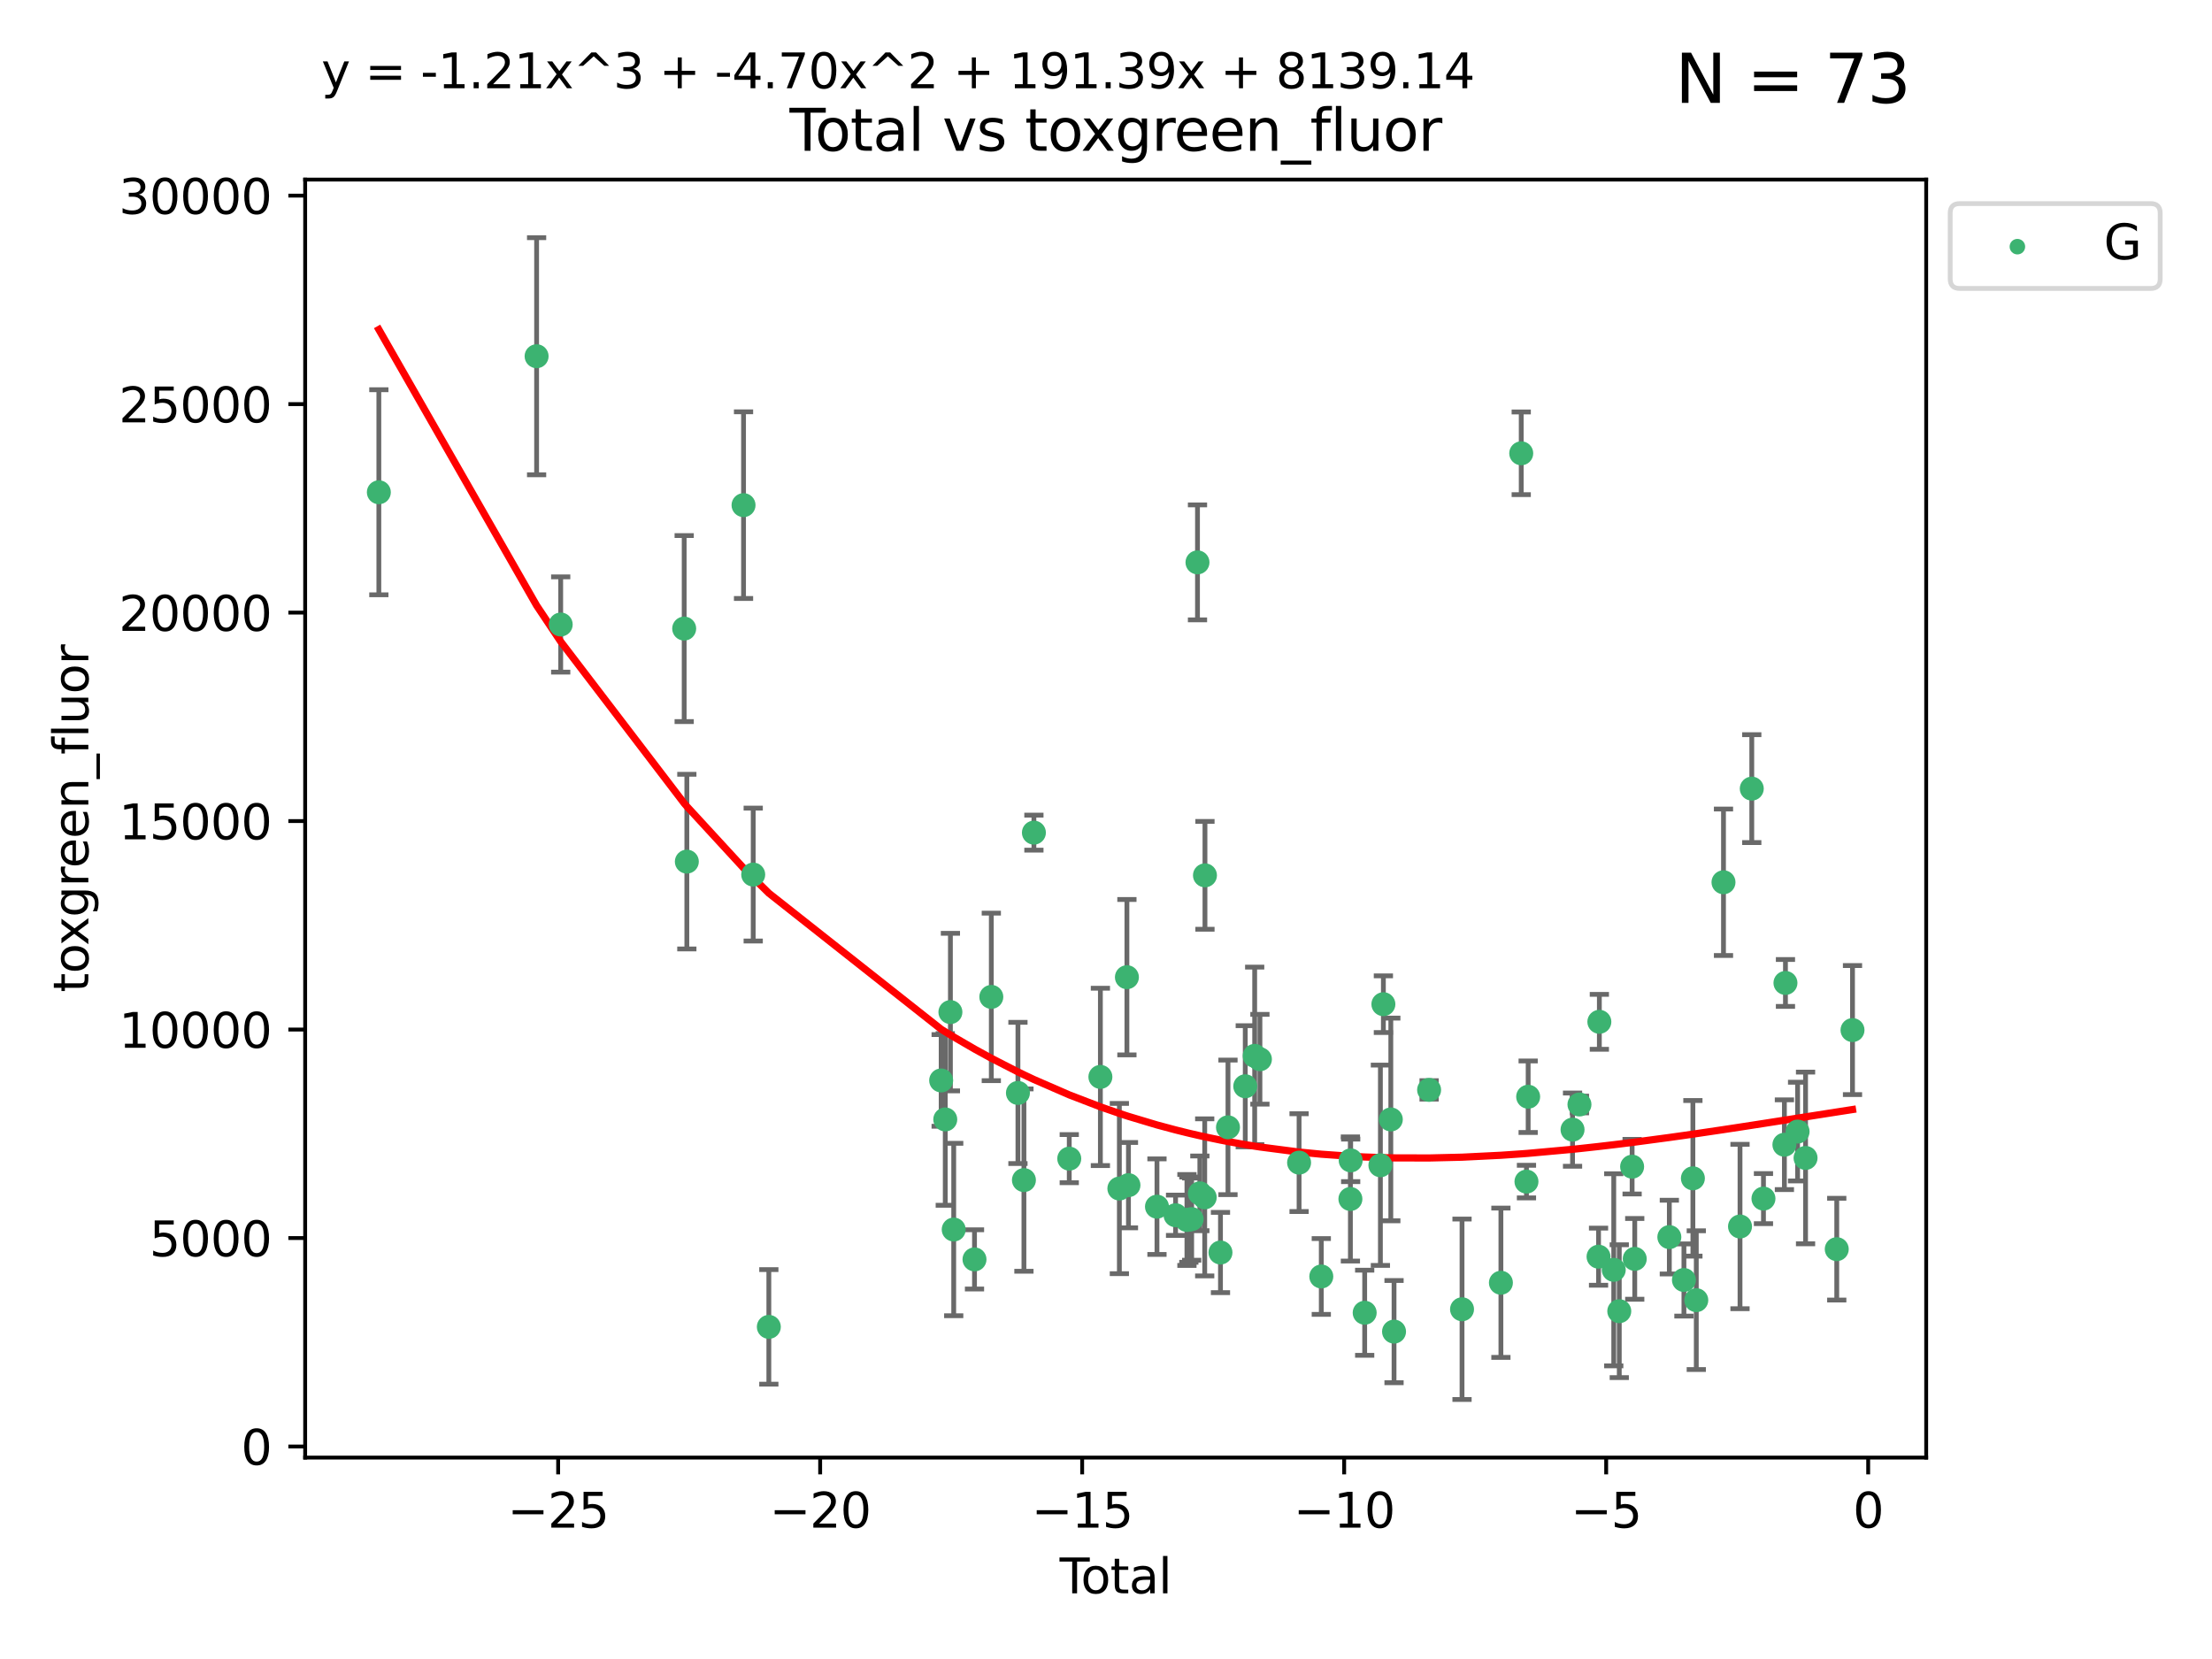 <?xml version="1.0" encoding="utf-8" standalone="no"?>
<!DOCTYPE svg PUBLIC "-//W3C//DTD SVG 1.1//EN"
  "http://www.w3.org/Graphics/SVG/1.1/DTD/svg11.dtd">
<svg xmlns:xlink="http://www.w3.org/1999/xlink" width="460.8pt" height="345.6pt" viewBox="0 0 460.8 345.6" xmlns="http://www.w3.org/2000/svg" version="1.1">
 <defs>
  <style type="text/css">*{stroke-linejoin: round; stroke-linecap: butt}</style>
 </defs>
 <g id="figure_1">
  <g id="patch_1">
   <path d="M 0 345.6 
L 460.8 345.6 
L 460.8 0 
L 0 0 
z
" style="fill: #ffffff"/>
  </g>
  <g id="axes_1">
   <g id="patch_2">
    <path d="M 63.571 303.64 
L 401.26 303.64 
L 401.26 37.411 
L 63.571 37.411 
z
" style="fill: #ffffff"/>
   </g>
   <g id="PathCollection_1">
    <defs>
     <path id="mc29ce91358" d="M 0 1.118 
C 0.297 1.118 0.581 1 0.791 0.791 
C 1 0.581 1.118 0.297 1.118 0 
C 1.118 -0.297 1 -0.581 0.791 -0.791 
C 0.581 -1 0.297 -1.118 0 -1.118 
C -0.297 -1.118 -0.581 -1 -0.791 -0.791 
C -1 -0.581 -1.118 -0.297 -1.118 0 
C -1.118 0.297 -1 0.581 -0.791 0.791 
C -0.581 1 -0.297 1.118 0 1.118 
z
" style="stroke: #3cb371"/>
    </defs>
    <g clip-path="url(#p12e3010db9)">
     <use xlink:href="#mc29ce91358" x="78.921" y="102.547" style="fill: #3cb371; stroke: #3cb371"/>
     <use xlink:href="#mc29ce91358" x="111.784" y="74.208" style="fill: #3cb371; stroke: #3cb371"/>
     <use xlink:href="#mc29ce91358" x="116.805" y="130.096" style="fill: #3cb371; stroke: #3cb371"/>
     <use xlink:href="#mc29ce91358" x="142.528" y="130.945" style="fill: #3cb371; stroke: #3cb371"/>
     <use xlink:href="#mc29ce91358" x="143.081" y="179.49" style="fill: #3cb371; stroke: #3cb371"/>
     <use xlink:href="#mc29ce91358" x="154.892" y="105.23" style="fill: #3cb371; stroke: #3cb371"/>
     <use xlink:href="#mc29ce91358" x="156.908" y="182.188" style="fill: #3cb371; stroke: #3cb371"/>
     <use xlink:href="#mc29ce91358" x="160.163" y="276.413" style="fill: #3cb371; stroke: #3cb371"/>
     <use xlink:href="#mc29ce91358" x="196.06" y="225.076" style="fill: #3cb371; stroke: #3cb371"/>
     <use xlink:href="#mc29ce91358" x="196.916" y="233.197" style="fill: #3cb371; stroke: #3cb371"/>
     <use xlink:href="#mc29ce91358" x="197.988" y="210.836" style="fill: #3cb371; stroke: #3cb371"/>
     <use xlink:href="#mc29ce91358" x="198.676" y="256.133" style="fill: #3cb371; stroke: #3cb371"/>
     <use xlink:href="#mc29ce91358" x="203.006" y="262.355" style="fill: #3cb371; stroke: #3cb371"/>
     <use xlink:href="#mc29ce91358" x="206.509" y="207.673" style="fill: #3cb371; stroke: #3cb371"/>
     <use xlink:href="#mc29ce91358" x="212.055" y="227.679" style="fill: #3cb371; stroke: #3cb371"/>
     <use xlink:href="#mc29ce91358" x="213.302" y="245.833" style="fill: #3cb371; stroke: #3cb371"/>
     <use xlink:href="#mc29ce91358" x="215.382" y="173.452" style="fill: #3cb371; stroke: #3cb371"/>
     <use xlink:href="#mc29ce91358" x="222.745" y="241.366" style="fill: #3cb371; stroke: #3cb371"/>
     <use xlink:href="#mc29ce91358" x="229.232" y="224.338" style="fill: #3cb371; stroke: #3cb371"/>
     <use xlink:href="#mc29ce91358" x="233.185" y="247.595" style="fill: #3cb371; stroke: #3cb371"/>
     <use xlink:href="#mc29ce91358" x="234.756" y="203.567" style="fill: #3cb371; stroke: #3cb371"/>
     <use xlink:href="#mc29ce91358" x="235.078" y="246.891" style="fill: #3cb371; stroke: #3cb371"/>
     <use xlink:href="#mc29ce91358" x="241.018" y="251.371" style="fill: #3cb371; stroke: #3cb371"/>
     <use xlink:href="#mc29ce91358" x="244.893" y="253.158" style="fill: #3cb371; stroke: #3cb371"/>
     <use xlink:href="#mc29ce91358" x="247.259" y="254.144" style="fill: #3cb371; stroke: #3cb371"/>
     <use xlink:href="#mc29ce91358" x="247.661" y="254.078" style="fill: #3cb371; stroke: #3cb371"/>
     <use xlink:href="#mc29ce91358" x="248.245" y="253.966" style="fill: #3cb371; stroke: #3cb371"/>
     <use xlink:href="#mc29ce91358" x="249.459" y="117.154" style="fill: #3cb371; stroke: #3cb371"/>
     <use xlink:href="#mc29ce91358" x="249.95" y="248.597" style="fill: #3cb371; stroke: #3cb371"/>
     <use xlink:href="#mc29ce91358" x="250.963" y="249.435" style="fill: #3cb371; stroke: #3cb371"/>
     <use xlink:href="#mc29ce91358" x="251.016" y="182.351" style="fill: #3cb371; stroke: #3cb371"/>
     <use xlink:href="#mc29ce91358" x="254.247" y="260.922" style="fill: #3cb371; stroke: #3cb371"/>
     <use xlink:href="#mc29ce91358" x="255.811" y="234.845" style="fill: #3cb371; stroke: #3cb371"/>
     <use xlink:href="#mc29ce91358" x="259.411" y="226.288" style="fill: #3cb371; stroke: #3cb371"/>
     <use xlink:href="#mc29ce91358" x="261.373" y="219.956" style="fill: #3cb371; stroke: #3cb371"/>
     <use xlink:href="#mc29ce91358" x="262.465" y="220.66" style="fill: #3cb371; stroke: #3cb371"/>
     <use xlink:href="#mc29ce91358" x="270.623" y="242.198" style="fill: #3cb371; stroke: #3cb371"/>
     <use xlink:href="#mc29ce91358" x="275.249" y="265.915" style="fill: #3cb371; stroke: #3cb371"/>
     <use xlink:href="#mc29ce91358" x="281.314" y="249.77" style="fill: #3cb371; stroke: #3cb371"/>
     <use xlink:href="#mc29ce91358" x="281.37" y="241.728" style="fill: #3cb371; stroke: #3cb371"/>
     <use xlink:href="#mc29ce91358" x="284.288" y="273.469" style="fill: #3cb371; stroke: #3cb371"/>
     <use xlink:href="#mc29ce91358" x="287.563" y="242.746" style="fill: #3cb371; stroke: #3cb371"/>
     <use xlink:href="#mc29ce91358" x="288.185" y="209.192" style="fill: #3cb371; stroke: #3cb371"/>
     <use xlink:href="#mc29ce91358" x="289.732" y="233.201" style="fill: #3cb371; stroke: #3cb371"/>
     <use xlink:href="#mc29ce91358" x="290.404" y="277.398" style="fill: #3cb371; stroke: #3cb371"/>
     <use xlink:href="#mc29ce91358" x="297.709" y="227.045" style="fill: #3cb371; stroke: #3cb371"/>
     <use xlink:href="#mc29ce91358" x="304.567" y="272.743" style="fill: #3cb371; stroke: #3cb371"/>
     <use xlink:href="#mc29ce91358" x="312.667" y="267.219" style="fill: #3cb371; stroke: #3cb371"/>
     <use xlink:href="#mc29ce91358" x="316.9" y="94.432" style="fill: #3cb371; stroke: #3cb371"/>
     <use xlink:href="#mc29ce91358" x="317.99" y="246.148" style="fill: #3cb371; stroke: #3cb371"/>
     <use xlink:href="#mc29ce91358" x="318.344" y="228.467" style="fill: #3cb371; stroke: #3cb371"/>
     <use xlink:href="#mc29ce91358" x="327.59" y="235.325" style="fill: #3cb371; stroke: #3cb371"/>
     <use xlink:href="#mc29ce91358" x="329.03" y="230.083" style="fill: #3cb371; stroke: #3cb371"/>
     <use xlink:href="#mc29ce91358" x="333.006" y="261.792" style="fill: #3cb371; stroke: #3cb371"/>
     <use xlink:href="#mc29ce91358" x="333.175" y="212.862" style="fill: #3cb371; stroke: #3cb371"/>
     <use xlink:href="#mc29ce91358" x="336.174" y="264.527" style="fill: #3cb371; stroke: #3cb371"/>
     <use xlink:href="#mc29ce91358" x="337.324" y="273.145" style="fill: #3cb371; stroke: #3cb371"/>
     <use xlink:href="#mc29ce91358" x="340" y="243.04" style="fill: #3cb371; stroke: #3cb371"/>
     <use xlink:href="#mc29ce91358" x="340.547" y="262.246" style="fill: #3cb371; stroke: #3cb371"/>
     <use xlink:href="#mc29ce91358" x="347.754" y="257.711" style="fill: #3cb371; stroke: #3cb371"/>
     <use xlink:href="#mc29ce91358" x="350.793" y="266.645" style="fill: #3cb371; stroke: #3cb371"/>
     <use xlink:href="#mc29ce91358" x="352.661" y="245.466" style="fill: #3cb371; stroke: #3cb371"/>
     <use xlink:href="#mc29ce91358" x="353.367" y="270.848" style="fill: #3cb371; stroke: #3cb371"/>
     <use xlink:href="#mc29ce91358" x="359.035" y="183.792" style="fill: #3cb371; stroke: #3cb371"/>
     <use xlink:href="#mc29ce91358" x="362.477" y="255.503" style="fill: #3cb371; stroke: #3cb371"/>
     <use xlink:href="#mc29ce91358" x="364.927" y="164.284" style="fill: #3cb371; stroke: #3cb371"/>
     <use xlink:href="#mc29ce91358" x="367.362" y="249.691" style="fill: #3cb371; stroke: #3cb371"/>
     <use xlink:href="#mc29ce91358" x="371.724" y="238.465" style="fill: #3cb371; stroke: #3cb371"/>
     <use xlink:href="#mc29ce91358" x="371.943" y="204.766" style="fill: #3cb371; stroke: #3cb371"/>
     <use xlink:href="#mc29ce91358" x="374.472" y="235.728" style="fill: #3cb371; stroke: #3cb371"/>
     <use xlink:href="#mc29ce91358" x="376.13" y="241.221" style="fill: #3cb371; stroke: #3cb371"/>
     <use xlink:href="#mc29ce91358" x="382.629" y="260.221" style="fill: #3cb371; stroke: #3cb371"/>
     <use xlink:href="#mc29ce91358" x="385.911" y="214.584" style="fill: #3cb371; stroke: #3cb371"/>
    </g>
   </g>
   <g id="matplotlib.axis_1">
    <g id="xtick_1">
     <g id="line2d_1">
      <defs>
       <path id="m5b7c93e8b8" d="M 0 0 
L 0 3.5 
" style="stroke: #000000; stroke-width: 0.8"/>
      </defs>
      <g>
       <use xlink:href="#m5b7c93e8b8" x="116.273" y="303.64" style="stroke: #000000; stroke-width: 0.8"/>
      </g>
     </g>
     <g id="text_1">
      <!-- −25 -->
      <g transform="translate(105.721 318.238)scale(0.1 -0.1)">
       <defs>
        <path id="DejaVuSans-2212" d="M 678 2272 
L 4684 2272 
L 4684 1741 
L 678 1741 
L 678 2272 
z
" transform="scale(0.016)"/>
        <path id="DejaVuSans-32" d="M 1228 531 
L 3431 531 
L 3431 0 
L 469 0 
L 469 531 
Q 828 903 1448 1529 
Q 2069 2156 2228 2338 
Q 2531 2678 2651 2914 
Q 2772 3150 2772 3378 
Q 2772 3750 2511 3984 
Q 2250 4219 1831 4219 
Q 1534 4219 1204 4116 
Q 875 4013 500 3803 
L 500 4441 
Q 881 4594 1212 4672 
Q 1544 4750 1819 4750 
Q 2544 4750 2975 4387 
Q 3406 4025 3406 3419 
Q 3406 3131 3298 2873 
Q 3191 2616 2906 2266 
Q 2828 2175 2409 1742 
Q 1991 1309 1228 531 
z
" transform="scale(0.016)"/>
        <path id="DejaVuSans-35" d="M 691 4666 
L 3169 4666 
L 3169 4134 
L 1269 4134 
L 1269 2991 
Q 1406 3038 1543 3061 
Q 1681 3084 1819 3084 
Q 2600 3084 3056 2656 
Q 3513 2228 3513 1497 
Q 3513 744 3044 326 
Q 2575 -91 1722 -91 
Q 1428 -91 1123 -41 
Q 819 9 494 109 
L 494 744 
Q 775 591 1075 516 
Q 1375 441 1709 441 
Q 2250 441 2565 725 
Q 2881 1009 2881 1497 
Q 2881 1984 2565 2268 
Q 2250 2553 1709 2553 
Q 1456 2553 1204 2497 
Q 953 2441 691 2322 
L 691 4666 
z
" transform="scale(0.016)"/>
       </defs>
       <use xlink:href="#DejaVuSans-2212"/>
       <use xlink:href="#DejaVuSans-32" x="83.789"/>
       <use xlink:href="#DejaVuSans-35" x="147.412"/>
      </g>
     </g>
    </g>
    <g id="xtick_2">
     <g id="line2d_2">
      <g>
       <use xlink:href="#m5b7c93e8b8" x="170.854" y="303.64" style="stroke: #000000; stroke-width: 0.8"/>
      </g>
     </g>
     <g id="text_2">
      <!-- −20 -->
      <g transform="translate(160.302 318.238)scale(0.1 -0.1)">
       <defs>
        <path id="DejaVuSans-30" d="M 2034 4250 
Q 1547 4250 1301 3770 
Q 1056 3291 1056 2328 
Q 1056 1369 1301 889 
Q 1547 409 2034 409 
Q 2525 409 2770 889 
Q 3016 1369 3016 2328 
Q 3016 3291 2770 3770 
Q 2525 4250 2034 4250 
z
M 2034 4750 
Q 2819 4750 3233 4129 
Q 3647 3509 3647 2328 
Q 3647 1150 3233 529 
Q 2819 -91 2034 -91 
Q 1250 -91 836 529 
Q 422 1150 422 2328 
Q 422 3509 836 4129 
Q 1250 4750 2034 4750 
z
" transform="scale(0.016)"/>
       </defs>
       <use xlink:href="#DejaVuSans-2212"/>
       <use xlink:href="#DejaVuSans-32" x="83.789"/>
       <use xlink:href="#DejaVuSans-30" x="147.412"/>
      </g>
     </g>
    </g>
    <g id="xtick_3">
     <g id="line2d_3">
      <g>
       <use xlink:href="#m5b7c93e8b8" x="225.434" y="303.64" style="stroke: #000000; stroke-width: 0.8"/>
      </g>
     </g>
     <g id="text_3">
      <!-- −15 -->
      <g transform="translate(214.882 318.238)scale(0.1 -0.1)">
       <defs>
        <path id="DejaVuSans-31" d="M 794 531 
L 1825 531 
L 1825 4091 
L 703 3866 
L 703 4441 
L 1819 4666 
L 2450 4666 
L 2450 531 
L 3481 531 
L 3481 0 
L 794 0 
L 794 531 
z
" transform="scale(0.016)"/>
       </defs>
       <use xlink:href="#DejaVuSans-2212"/>
       <use xlink:href="#DejaVuSans-31" x="83.789"/>
       <use xlink:href="#DejaVuSans-35" x="147.412"/>
      </g>
     </g>
    </g>
    <g id="xtick_4">
     <g id="line2d_4">
      <g>
       <use xlink:href="#m5b7c93e8b8" x="280.015" y="303.64" style="stroke: #000000; stroke-width: 0.8"/>
      </g>
     </g>
     <g id="text_4">
      <!-- −10 -->
      <g transform="translate(269.463 318.238)scale(0.1 -0.1)">
       <use xlink:href="#DejaVuSans-2212"/>
       <use xlink:href="#DejaVuSans-31" x="83.789"/>
       <use xlink:href="#DejaVuSans-30" x="147.412"/>
      </g>
     </g>
    </g>
    <g id="xtick_5">
     <g id="line2d_5">
      <g>
       <use xlink:href="#m5b7c93e8b8" x="334.595" y="303.64" style="stroke: #000000; stroke-width: 0.8"/>
      </g>
     </g>
     <g id="text_5">
      <!-- −5 -->
      <g transform="translate(327.224 318.238)scale(0.1 -0.1)">
       <use xlink:href="#DejaVuSans-2212"/>
       <use xlink:href="#DejaVuSans-35" x="83.789"/>
      </g>
     </g>
    </g>
    <g id="xtick_6">
     <g id="line2d_6">
      <g>
       <use xlink:href="#m5b7c93e8b8" x="389.176" y="303.64" style="stroke: #000000; stroke-width: 0.8"/>
      </g>
     </g>
     <g id="text_6">
      <!-- 0 -->
      <g transform="translate(385.995 318.238)scale(0.1 -0.1)">
       <use xlink:href="#DejaVuSans-30"/>
      </g>
     </g>
    </g>
    <g id="text_7">
     <!-- Total -->
     <g transform="translate(220.739 331.917)scale(0.1 -0.1)">
      <defs>
       <path id="DejaVuSans-54" d="M -19 4666 
L 3928 4666 
L 3928 4134 
L 2272 4134 
L 2272 0 
L 1638 0 
L 1638 4134 
L -19 4134 
L -19 4666 
z
" transform="scale(0.016)"/>
       <path id="DejaVuSans-6f" d="M 1959 3097 
Q 1497 3097 1228 2736 
Q 959 2375 959 1747 
Q 959 1119 1226 758 
Q 1494 397 1959 397 
Q 2419 397 2687 759 
Q 2956 1122 2956 1747 
Q 2956 2369 2687 2733 
Q 2419 3097 1959 3097 
z
M 1959 3584 
Q 2709 3584 3137 3096 
Q 3566 2609 3566 1747 
Q 3566 888 3137 398 
Q 2709 -91 1959 -91 
Q 1206 -91 779 398 
Q 353 888 353 1747 
Q 353 2609 779 3096 
Q 1206 3584 1959 3584 
z
" transform="scale(0.016)"/>
       <path id="DejaVuSans-74" d="M 1172 4494 
L 1172 3500 
L 2356 3500 
L 2356 3053 
L 1172 3053 
L 1172 1153 
Q 1172 725 1289 603 
Q 1406 481 1766 481 
L 2356 481 
L 2356 0 
L 1766 0 
Q 1100 0 847 248 
Q 594 497 594 1153 
L 594 3053 
L 172 3053 
L 172 3500 
L 594 3500 
L 594 4494 
L 1172 4494 
z
" transform="scale(0.016)"/>
       <path id="DejaVuSans-61" d="M 2194 1759 
Q 1497 1759 1228 1600 
Q 959 1441 959 1056 
Q 959 750 1161 570 
Q 1363 391 1709 391 
Q 2188 391 2477 730 
Q 2766 1069 2766 1631 
L 2766 1759 
L 2194 1759 
z
M 3341 1997 
L 3341 0 
L 2766 0 
L 2766 531 
Q 2569 213 2275 61 
Q 1981 -91 1556 -91 
Q 1019 -91 701 211 
Q 384 513 384 1019 
Q 384 1609 779 1909 
Q 1175 2209 1959 2209 
L 2766 2209 
L 2766 2266 
Q 2766 2663 2505 2880 
Q 2244 3097 1772 3097 
Q 1472 3097 1187 3025 
Q 903 2953 641 2809 
L 641 3341 
Q 956 3463 1253 3523 
Q 1550 3584 1831 3584 
Q 2591 3584 2966 3190 
Q 3341 2797 3341 1997 
z
" transform="scale(0.016)"/>
       <path id="DejaVuSans-6c" d="M 603 4863 
L 1178 4863 
L 1178 0 
L 603 0 
L 603 4863 
z
" transform="scale(0.016)"/>
      </defs>
      <use xlink:href="#DejaVuSans-54"/>
      <use xlink:href="#DejaVuSans-6f" x="44.084"/>
      <use xlink:href="#DejaVuSans-74" x="105.266"/>
      <use xlink:href="#DejaVuSans-61" x="144.475"/>
      <use xlink:href="#DejaVuSans-6c" x="205.754"/>
     </g>
    </g>
   </g>
   <g id="matplotlib.axis_2">
    <g id="ytick_1">
     <g id="line2d_7">
      <defs>
       <path id="m992271acbf" d="M 0 0 
L -3.5 0 
" style="stroke: #000000; stroke-width: 0.8"/>
      </defs>
      <g>
       <use xlink:href="#m992271acbf" x="63.571" y="301.335" style="stroke: #000000; stroke-width: 0.8"/>
      </g>
     </g>
     <g id="text_8">
      <!-- 0 -->
      <g transform="translate(50.209 305.134)scale(0.1 -0.1)">
       <use xlink:href="#DejaVuSans-30"/>
      </g>
     </g>
    </g>
    <g id="ytick_2">
     <g id="line2d_8">
      <g>
       <use xlink:href="#m992271acbf" x="63.571" y="257.905" style="stroke: #000000; stroke-width: 0.8"/>
      </g>
     </g>
     <g id="text_9">
      <!-- 5000 -->
      <g transform="translate(31.121 261.704)scale(0.1 -0.1)">
       <use xlink:href="#DejaVuSans-35"/>
       <use xlink:href="#DejaVuSans-30" x="63.623"/>
       <use xlink:href="#DejaVuSans-30" x="127.246"/>
       <use xlink:href="#DejaVuSans-30" x="190.869"/>
      </g>
     </g>
    </g>
    <g id="ytick_3">
     <g id="line2d_9">
      <g>
       <use xlink:href="#m992271acbf" x="63.571" y="214.475" style="stroke: #000000; stroke-width: 0.8"/>
      </g>
     </g>
     <g id="text_10">
      <!-- 10000 -->
      <g transform="translate(24.759 218.275)scale(0.1 -0.1)">
       <use xlink:href="#DejaVuSans-31"/>
       <use xlink:href="#DejaVuSans-30" x="63.623"/>
       <use xlink:href="#DejaVuSans-30" x="127.246"/>
       <use xlink:href="#DejaVuSans-30" x="190.869"/>
       <use xlink:href="#DejaVuSans-30" x="254.492"/>
      </g>
     </g>
    </g>
    <g id="ytick_4">
     <g id="line2d_10">
      <g>
       <use xlink:href="#m992271acbf" x="63.571" y="171.046" style="stroke: #000000; stroke-width: 0.8"/>
      </g>
     </g>
     <g id="text_11">
      <!-- 15000 -->
      <g transform="translate(24.759 174.845)scale(0.1 -0.1)">
       <use xlink:href="#DejaVuSans-31"/>
       <use xlink:href="#DejaVuSans-35" x="63.623"/>
       <use xlink:href="#DejaVuSans-30" x="127.246"/>
       <use xlink:href="#DejaVuSans-30" x="190.869"/>
       <use xlink:href="#DejaVuSans-30" x="254.492"/>
      </g>
     </g>
    </g>
    <g id="ytick_5">
     <g id="line2d_11">
      <g>
       <use xlink:href="#m992271acbf" x="63.571" y="127.616" style="stroke: #000000; stroke-width: 0.8"/>
      </g>
     </g>
     <g id="text_12">
      <!-- 20000 -->
      <g transform="translate(24.759 131.415)scale(0.1 -0.1)">
       <use xlink:href="#DejaVuSans-32"/>
       <use xlink:href="#DejaVuSans-30" x="63.623"/>
       <use xlink:href="#DejaVuSans-30" x="127.246"/>
       <use xlink:href="#DejaVuSans-30" x="190.869"/>
       <use xlink:href="#DejaVuSans-30" x="254.492"/>
      </g>
     </g>
    </g>
    <g id="ytick_6">
     <g id="line2d_12">
      <g>
       <use xlink:href="#m992271acbf" x="63.571" y="84.186" style="stroke: #000000; stroke-width: 0.8"/>
      </g>
     </g>
     <g id="text_13">
      <!-- 25000 -->
      <g transform="translate(24.759 87.985)scale(0.1 -0.1)">
       <use xlink:href="#DejaVuSans-32"/>
       <use xlink:href="#DejaVuSans-35" x="63.623"/>
       <use xlink:href="#DejaVuSans-30" x="127.246"/>
       <use xlink:href="#DejaVuSans-30" x="190.869"/>
       <use xlink:href="#DejaVuSans-30" x="254.492"/>
      </g>
     </g>
    </g>
    <g id="ytick_7">
     <g id="line2d_13">
      <g>
       <use xlink:href="#m992271acbf" x="63.571" y="40.757" style="stroke: #000000; stroke-width: 0.8"/>
      </g>
     </g>
     <g id="text_14">
      <!-- 30000 -->
      <g transform="translate(24.759 44.556)scale(0.1 -0.1)">
       <defs>
        <path id="DejaVuSans-33" d="M 2597 2516 
Q 3050 2419 3304 2112 
Q 3559 1806 3559 1356 
Q 3559 666 3084 287 
Q 2609 -91 1734 -91 
Q 1441 -91 1130 -33 
Q 819 25 488 141 
L 488 750 
Q 750 597 1062 519 
Q 1375 441 1716 441 
Q 2309 441 2620 675 
Q 2931 909 2931 1356 
Q 2931 1769 2642 2001 
Q 2353 2234 1838 2234 
L 1294 2234 
L 1294 2753 
L 1863 2753 
Q 2328 2753 2575 2939 
Q 2822 3125 2822 3475 
Q 2822 3834 2567 4026 
Q 2313 4219 1838 4219 
Q 1578 4219 1281 4162 
Q 984 4106 628 3988 
L 628 4550 
Q 988 4650 1302 4700 
Q 1616 4750 1894 4750 
Q 2613 4750 3031 4423 
Q 3450 4097 3450 3541 
Q 3450 3153 3228 2886 
Q 3006 2619 2597 2516 
z
" transform="scale(0.016)"/>
       </defs>
       <use xlink:href="#DejaVuSans-33"/>
       <use xlink:href="#DejaVuSans-30" x="63.623"/>
       <use xlink:href="#DejaVuSans-30" x="127.246"/>
       <use xlink:href="#DejaVuSans-30" x="190.869"/>
       <use xlink:href="#DejaVuSans-30" x="254.492"/>
      </g>
     </g>
    </g>
    <g id="text_15">
     <!-- toxgreen_fluor -->
     <g transform="translate(18.401 206.72)rotate(-90)scale(0.1 -0.1)">
      <defs>
       <path id="DejaVuSans-78" d="M 3513 3500 
L 2247 1797 
L 3578 0 
L 2900 0 
L 1881 1375 
L 863 0 
L 184 0 
L 1544 1831 
L 300 3500 
L 978 3500 
L 1906 2253 
L 2834 3500 
L 3513 3500 
z
" transform="scale(0.016)"/>
       <path id="DejaVuSans-67" d="M 2906 1791 
Q 2906 2416 2648 2759 
Q 2391 3103 1925 3103 
Q 1463 3103 1205 2759 
Q 947 2416 947 1791 
Q 947 1169 1205 825 
Q 1463 481 1925 481 
Q 2391 481 2648 825 
Q 2906 1169 2906 1791 
z
M 3481 434 
Q 3481 -459 3084 -895 
Q 2688 -1331 1869 -1331 
Q 1566 -1331 1297 -1286 
Q 1028 -1241 775 -1147 
L 775 -588 
Q 1028 -725 1275 -790 
Q 1522 -856 1778 -856 
Q 2344 -856 2625 -561 
Q 2906 -266 2906 331 
L 2906 616 
Q 2728 306 2450 153 
Q 2172 0 1784 0 
Q 1141 0 747 490 
Q 353 981 353 1791 
Q 353 2603 747 3093 
Q 1141 3584 1784 3584 
Q 2172 3584 2450 3431 
Q 2728 3278 2906 2969 
L 2906 3500 
L 3481 3500 
L 3481 434 
z
" transform="scale(0.016)"/>
       <path id="DejaVuSans-72" d="M 2631 2963 
Q 2534 3019 2420 3045 
Q 2306 3072 2169 3072 
Q 1681 3072 1420 2755 
Q 1159 2438 1159 1844 
L 1159 0 
L 581 0 
L 581 3500 
L 1159 3500 
L 1159 2956 
Q 1341 3275 1631 3429 
Q 1922 3584 2338 3584 
Q 2397 3584 2469 3576 
Q 2541 3569 2628 3553 
L 2631 2963 
z
" transform="scale(0.016)"/>
       <path id="DejaVuSans-65" d="M 3597 1894 
L 3597 1613 
L 953 1613 
Q 991 1019 1311 708 
Q 1631 397 2203 397 
Q 2534 397 2845 478 
Q 3156 559 3463 722 
L 3463 178 
Q 3153 47 2828 -22 
Q 2503 -91 2169 -91 
Q 1331 -91 842 396 
Q 353 884 353 1716 
Q 353 2575 817 3079 
Q 1281 3584 2069 3584 
Q 2775 3584 3186 3129 
Q 3597 2675 3597 1894 
z
M 3022 2063 
Q 3016 2534 2758 2815 
Q 2500 3097 2075 3097 
Q 1594 3097 1305 2825 
Q 1016 2553 972 2059 
L 3022 2063 
z
" transform="scale(0.016)"/>
       <path id="DejaVuSans-6e" d="M 3513 2113 
L 3513 0 
L 2938 0 
L 2938 2094 
Q 2938 2591 2744 2837 
Q 2550 3084 2163 3084 
Q 1697 3084 1428 2787 
Q 1159 2491 1159 1978 
L 1159 0 
L 581 0 
L 581 3500 
L 1159 3500 
L 1159 2956 
Q 1366 3272 1645 3428 
Q 1925 3584 2291 3584 
Q 2894 3584 3203 3211 
Q 3513 2838 3513 2113 
z
" transform="scale(0.016)"/>
       <path id="DejaVuSans-5f" d="M 3263 -1063 
L 3263 -1509 
L -63 -1509 
L -63 -1063 
L 3263 -1063 
z
" transform="scale(0.016)"/>
       <path id="DejaVuSans-66" d="M 2375 4863 
L 2375 4384 
L 1825 4384 
Q 1516 4384 1395 4259 
Q 1275 4134 1275 3809 
L 1275 3500 
L 2222 3500 
L 2222 3053 
L 1275 3053 
L 1275 0 
L 697 0 
L 697 3053 
L 147 3053 
L 147 3500 
L 697 3500 
L 697 3744 
Q 697 4328 969 4595 
Q 1241 4863 1831 4863 
L 2375 4863 
z
" transform="scale(0.016)"/>
       <path id="DejaVuSans-75" d="M 544 1381 
L 544 3500 
L 1119 3500 
L 1119 1403 
Q 1119 906 1312 657 
Q 1506 409 1894 409 
Q 2359 409 2629 706 
Q 2900 1003 2900 1516 
L 2900 3500 
L 3475 3500 
L 3475 0 
L 2900 0 
L 2900 538 
Q 2691 219 2414 64 
Q 2138 -91 1772 -91 
Q 1169 -91 856 284 
Q 544 659 544 1381 
z
M 1991 3584 
L 1991 3584 
z
" transform="scale(0.016)"/>
      </defs>
      <use xlink:href="#DejaVuSans-74"/>
      <use xlink:href="#DejaVuSans-6f" x="39.209"/>
      <use xlink:href="#DejaVuSans-78" x="97.266"/>
      <use xlink:href="#DejaVuSans-67" x="156.445"/>
      <use xlink:href="#DejaVuSans-72" x="219.922"/>
      <use xlink:href="#DejaVuSans-65" x="258.785"/>
      <use xlink:href="#DejaVuSans-65" x="320.309"/>
      <use xlink:href="#DejaVuSans-6e" x="381.832"/>
      <use xlink:href="#DejaVuSans-5f" x="445.211"/>
      <use xlink:href="#DejaVuSans-66" x="495.211"/>
      <use xlink:href="#DejaVuSans-6c" x="530.416"/>
      <use xlink:href="#DejaVuSans-75" x="558.199"/>
      <use xlink:href="#DejaVuSans-6f" x="621.578"/>
      <use xlink:href="#DejaVuSans-72" x="682.76"/>
     </g>
    </g>
   </g>
   <g id="LineCollection_1">
    <path d="M 78.921 123.906 
L 78.921 81.188 
" clip-path="url(#p12e3010db9)" style="fill: none; stroke: #696969"/>
    <path d="M 111.784 98.904 
L 111.784 49.513 
" clip-path="url(#p12e3010db9)" style="fill: none; stroke: #696969"/>
    <path d="M 116.805 140.018 
L 116.805 120.174 
" clip-path="url(#p12e3010db9)" style="fill: none; stroke: #696969"/>
    <path d="M 142.528 150.319 
L 142.528 111.571 
" clip-path="url(#p12e3010db9)" style="fill: none; stroke: #696969"/>
    <path d="M 143.081 197.686 
L 143.081 161.295 
" clip-path="url(#p12e3010db9)" style="fill: none; stroke: #696969"/>
    <path d="M 154.892 124.674 
L 154.892 85.787 
" clip-path="url(#p12e3010db9)" style="fill: none; stroke: #696969"/>
    <path d="M 156.908 196.031 
L 156.908 168.345 
" clip-path="url(#p12e3010db9)" style="fill: none; stroke: #696969"/>
    <path d="M 160.163 288.346 
L 160.163 264.481 
" clip-path="url(#p12e3010db9)" style="fill: none; stroke: #696969"/>
    <path d="M 196.06 234.625 
L 196.06 215.527 
" clip-path="url(#p12e3010db9)" style="fill: none; stroke: #696969"/>
    <path d="M 196.916 251.079 
L 196.916 215.315 
" clip-path="url(#p12e3010db9)" style="fill: none; stroke: #696969"/>
    <path d="M 197.988 227.244 
L 197.988 194.427 
" clip-path="url(#p12e3010db9)" style="fill: none; stroke: #696969"/>
    <path d="M 198.676 274.091 
L 198.676 238.175 
" clip-path="url(#p12e3010db9)" style="fill: none; stroke: #696969"/>
    <path d="M 203.006 268.526 
L 203.006 256.183 
" clip-path="url(#p12e3010db9)" style="fill: none; stroke: #696969"/>
    <path d="M 206.509 225.121 
L 206.509 190.225 
" clip-path="url(#p12e3010db9)" style="fill: none; stroke: #696969"/>
    <path d="M 212.055 242.387 
L 212.055 212.971 
" clip-path="url(#p12e3010db9)" style="fill: none; stroke: #696969"/>
    <path d="M 213.302 264.821 
L 213.302 226.845 
" clip-path="url(#p12e3010db9)" style="fill: none; stroke: #696969"/>
    <path d="M 215.382 177.097 
L 215.382 169.808 
" clip-path="url(#p12e3010db9)" style="fill: none; stroke: #696969"/>
    <path d="M 222.745 246.382 
L 222.745 236.35 
" clip-path="url(#p12e3010db9)" style="fill: none; stroke: #696969"/>
    <path d="M 229.232 242.813 
L 229.232 205.864 
" clip-path="url(#p12e3010db9)" style="fill: none; stroke: #696969"/>
    <path d="M 233.185 265.327 
L 233.185 229.862 
" clip-path="url(#p12e3010db9)" style="fill: none; stroke: #696969"/>
    <path d="M 234.756 219.755 
L 234.756 187.379 
" clip-path="url(#p12e3010db9)" style="fill: none; stroke: #696969"/>
    <path d="M 235.078 255.783 
L 235.078 237.999 
" clip-path="url(#p12e3010db9)" style="fill: none; stroke: #696969"/>
    <path d="M 241.018 261.325 
L 241.018 241.418 
" clip-path="url(#p12e3010db9)" style="fill: none; stroke: #696969"/>
    <path d="M 244.893 257.359 
L 244.893 248.958 
" clip-path="url(#p12e3010db9)" style="fill: none; stroke: #696969"/>
    <path d="M 247.259 263.613 
L 247.259 244.675 
" clip-path="url(#p12e3010db9)" style="fill: none; stroke: #696969"/>
    <path d="M 247.661 262.958 
L 247.661 245.199 
" clip-path="url(#p12e3010db9)" style="fill: none; stroke: #696969"/>
    <path d="M 248.245 262.529 
L 248.245 245.404 
" clip-path="url(#p12e3010db9)" style="fill: none; stroke: #696969"/>
    <path d="M 249.459 129.126 
L 249.459 105.182 
" clip-path="url(#p12e3010db9)" style="fill: none; stroke: #696969"/>
    <path d="M 249.95 256.377 
L 249.95 240.818 
" clip-path="url(#p12e3010db9)" style="fill: none; stroke: #696969"/>
    <path d="M 250.963 265.798 
L 250.963 233.072 
" clip-path="url(#p12e3010db9)" style="fill: none; stroke: #696969"/>
    <path d="M 251.016 193.583 
L 251.016 171.119 
" clip-path="url(#p12e3010db9)" style="fill: none; stroke: #696969"/>
    <path d="M 254.247 269.281 
L 254.247 252.563 
" clip-path="url(#p12e3010db9)" style="fill: none; stroke: #696969"/>
    <path d="M 255.811 248.859 
L 255.811 220.831 
" clip-path="url(#p12e3010db9)" style="fill: none; stroke: #696969"/>
    <path d="M 259.411 238.906 
L 259.411 213.67 
" clip-path="url(#p12e3010db9)" style="fill: none; stroke: #696969"/>
    <path d="M 261.373 238.448 
L 261.373 201.464 
" clip-path="url(#p12e3010db9)" style="fill: none; stroke: #696969"/>
    <path d="M 262.465 230.012 
L 262.465 211.309 
" clip-path="url(#p12e3010db9)" style="fill: none; stroke: #696969"/>
    <path d="M 270.623 252.385 
L 270.623 232.01 
" clip-path="url(#p12e3010db9)" style="fill: none; stroke: #696969"/>
    <path d="M 275.249 273.809 
L 275.249 258.021 
" clip-path="url(#p12e3010db9)" style="fill: none; stroke: #696969"/>
    <path d="M 281.314 262.702 
L 281.314 236.837 
" clip-path="url(#p12e3010db9)" style="fill: none; stroke: #696969"/>
    <path d="M 281.37 246.154 
L 281.37 237.302 
" clip-path="url(#p12e3010db9)" style="fill: none; stroke: #696969"/>
    <path d="M 284.288 282.334 
L 284.288 264.605 
" clip-path="url(#p12e3010db9)" style="fill: none; stroke: #696969"/>
    <path d="M 287.563 263.611 
L 287.563 221.882 
" clip-path="url(#p12e3010db9)" style="fill: none; stroke: #696969"/>
    <path d="M 288.185 215.095 
L 288.185 203.288 
" clip-path="url(#p12e3010db9)" style="fill: none; stroke: #696969"/>
    <path d="M 289.732 254.312 
L 289.732 212.089 
" clip-path="url(#p12e3010db9)" style="fill: none; stroke: #696969"/>
    <path d="M 290.404 288.044 
L 290.404 266.751 
" clip-path="url(#p12e3010db9)" style="fill: none; stroke: #696969"/>
    <path d="M 297.709 228.967 
L 297.709 225.123 
" clip-path="url(#p12e3010db9)" style="fill: none; stroke: #696969"/>
    <path d="M 304.567 291.539 
L 304.567 253.947 
" clip-path="url(#p12e3010db9)" style="fill: none; stroke: #696969"/>
    <path d="M 312.667 282.773 
L 312.667 251.666 
" clip-path="url(#p12e3010db9)" style="fill: none; stroke: #696969"/>
    <path d="M 316.9 103.045 
L 316.9 85.818 
" clip-path="url(#p12e3010db9)" style="fill: none; stroke: #696969"/>
    <path d="M 317.99 249.544 
L 317.99 242.751 
" clip-path="url(#p12e3010db9)" style="fill: none; stroke: #696969"/>
    <path d="M 318.344 235.916 
L 318.344 221.019 
" clip-path="url(#p12e3010db9)" style="fill: none; stroke: #696969"/>
    <path d="M 327.59 242.952 
L 327.59 227.697 
" clip-path="url(#p12e3010db9)" style="fill: none; stroke: #696969"/>
    <path d="M 329.03 231.824 
L 329.03 228.342 
" clip-path="url(#p12e3010db9)" style="fill: none; stroke: #696969"/>
    <path d="M 333.006 267.739 
L 333.006 255.845 
" clip-path="url(#p12e3010db9)" style="fill: none; stroke: #696969"/>
    <path d="M 333.175 218.582 
L 333.175 207.142 
" clip-path="url(#p12e3010db9)" style="fill: none; stroke: #696969"/>
    <path d="M 336.174 284.538 
L 336.174 244.516 
" clip-path="url(#p12e3010db9)" style="fill: none; stroke: #696969"/>
    <path d="M 337.324 286.978 
L 337.324 259.311 
" clip-path="url(#p12e3010db9)" style="fill: none; stroke: #696969"/>
    <path d="M 340 248.728 
L 340 237.353 
" clip-path="url(#p12e3010db9)" style="fill: none; stroke: #696969"/>
    <path d="M 340.547 270.657 
L 340.547 253.834 
" clip-path="url(#p12e3010db9)" style="fill: none; stroke: #696969"/>
    <path d="M 347.754 265.392 
L 347.754 250.03 
" clip-path="url(#p12e3010db9)" style="fill: none; stroke: #696969"/>
    <path d="M 350.793 274.161 
L 350.793 259.129 
" clip-path="url(#p12e3010db9)" style="fill: none; stroke: #696969"/>
    <path d="M 352.661 261.673 
L 352.661 229.259 
" clip-path="url(#p12e3010db9)" style="fill: none; stroke: #696969"/>
    <path d="M 353.367 285.299 
L 353.367 256.398 
" clip-path="url(#p12e3010db9)" style="fill: none; stroke: #696969"/>
    <path d="M 359.035 199.045 
L 359.035 168.54 
" clip-path="url(#p12e3010db9)" style="fill: none; stroke: #696969"/>
    <path d="M 362.477 272.624 
L 362.477 238.382 
" clip-path="url(#p12e3010db9)" style="fill: none; stroke: #696969"/>
    <path d="M 364.927 175.52 
L 364.927 153.047 
" clip-path="url(#p12e3010db9)" style="fill: none; stroke: #696969"/>
    <path d="M 367.362 254.905 
L 367.362 244.477 
" clip-path="url(#p12e3010db9)" style="fill: none; stroke: #696969"/>
    <path d="M 371.724 247.811 
L 371.724 229.119 
" clip-path="url(#p12e3010db9)" style="fill: none; stroke: #696969"/>
    <path d="M 371.943 209.649 
L 371.943 199.884 
" clip-path="url(#p12e3010db9)" style="fill: none; stroke: #696969"/>
    <path d="M 374.472 246.008 
L 374.472 225.448 
" clip-path="url(#p12e3010db9)" style="fill: none; stroke: #696969"/>
    <path d="M 376.13 259.105 
L 376.13 223.337 
" clip-path="url(#p12e3010db9)" style="fill: none; stroke: #696969"/>
    <path d="M 382.629 270.818 
L 382.629 249.624 
" clip-path="url(#p12e3010db9)" style="fill: none; stroke: #696969"/>
    <path d="M 385.911 228.025 
L 385.911 201.143 
" clip-path="url(#p12e3010db9)" style="fill: none; stroke: #696969"/>
   </g>
   <g id="line2d_14">
    <defs>
     <path id="m61e13312e1" d="M 2 0 
L -2 -0 
" style="stroke: #696969"/>
    </defs>
    <g clip-path="url(#p12e3010db9)">
     <use xlink:href="#m61e13312e1" x="78.921" y="123.906" style="fill: #696969; stroke: #696969"/>
     <use xlink:href="#m61e13312e1" x="111.784" y="98.904" style="fill: #696969; stroke: #696969"/>
     <use xlink:href="#m61e13312e1" x="116.805" y="140.018" style="fill: #696969; stroke: #696969"/>
     <use xlink:href="#m61e13312e1" x="142.528" y="150.319" style="fill: #696969; stroke: #696969"/>
     <use xlink:href="#m61e13312e1" x="143.081" y="197.686" style="fill: #696969; stroke: #696969"/>
     <use xlink:href="#m61e13312e1" x="154.892" y="124.674" style="fill: #696969; stroke: #696969"/>
     <use xlink:href="#m61e13312e1" x="156.908" y="196.031" style="fill: #696969; stroke: #696969"/>
     <use xlink:href="#m61e13312e1" x="160.163" y="288.346" style="fill: #696969; stroke: #696969"/>
     <use xlink:href="#m61e13312e1" x="196.06" y="234.625" style="fill: #696969; stroke: #696969"/>
     <use xlink:href="#m61e13312e1" x="196.916" y="251.079" style="fill: #696969; stroke: #696969"/>
     <use xlink:href="#m61e13312e1" x="197.988" y="227.244" style="fill: #696969; stroke: #696969"/>
     <use xlink:href="#m61e13312e1" x="198.676" y="274.091" style="fill: #696969; stroke: #696969"/>
     <use xlink:href="#m61e13312e1" x="203.006" y="268.526" style="fill: #696969; stroke: #696969"/>
     <use xlink:href="#m61e13312e1" x="206.509" y="225.121" style="fill: #696969; stroke: #696969"/>
     <use xlink:href="#m61e13312e1" x="212.055" y="242.387" style="fill: #696969; stroke: #696969"/>
     <use xlink:href="#m61e13312e1" x="213.302" y="264.821" style="fill: #696969; stroke: #696969"/>
     <use xlink:href="#m61e13312e1" x="215.382" y="177.097" style="fill: #696969; stroke: #696969"/>
     <use xlink:href="#m61e13312e1" x="222.745" y="246.382" style="fill: #696969; stroke: #696969"/>
     <use xlink:href="#m61e13312e1" x="229.232" y="242.813" style="fill: #696969; stroke: #696969"/>
     <use xlink:href="#m61e13312e1" x="233.185" y="265.327" style="fill: #696969; stroke: #696969"/>
     <use xlink:href="#m61e13312e1" x="234.756" y="219.755" style="fill: #696969; stroke: #696969"/>
     <use xlink:href="#m61e13312e1" x="235.078" y="255.783" style="fill: #696969; stroke: #696969"/>
     <use xlink:href="#m61e13312e1" x="241.018" y="261.325" style="fill: #696969; stroke: #696969"/>
     <use xlink:href="#m61e13312e1" x="244.893" y="257.359" style="fill: #696969; stroke: #696969"/>
     <use xlink:href="#m61e13312e1" x="247.259" y="263.613" style="fill: #696969; stroke: #696969"/>
     <use xlink:href="#m61e13312e1" x="247.661" y="262.958" style="fill: #696969; stroke: #696969"/>
     <use xlink:href="#m61e13312e1" x="248.245" y="262.529" style="fill: #696969; stroke: #696969"/>
     <use xlink:href="#m61e13312e1" x="249.459" y="129.126" style="fill: #696969; stroke: #696969"/>
     <use xlink:href="#m61e13312e1" x="249.95" y="256.377" style="fill: #696969; stroke: #696969"/>
     <use xlink:href="#m61e13312e1" x="250.963" y="265.798" style="fill: #696969; stroke: #696969"/>
     <use xlink:href="#m61e13312e1" x="251.016" y="193.583" style="fill: #696969; stroke: #696969"/>
     <use xlink:href="#m61e13312e1" x="254.247" y="269.281" style="fill: #696969; stroke: #696969"/>
     <use xlink:href="#m61e13312e1" x="255.811" y="248.859" style="fill: #696969; stroke: #696969"/>
     <use xlink:href="#m61e13312e1" x="259.411" y="238.906" style="fill: #696969; stroke: #696969"/>
     <use xlink:href="#m61e13312e1" x="261.373" y="238.448" style="fill: #696969; stroke: #696969"/>
     <use xlink:href="#m61e13312e1" x="262.465" y="230.012" style="fill: #696969; stroke: #696969"/>
     <use xlink:href="#m61e13312e1" x="270.623" y="252.385" style="fill: #696969; stroke: #696969"/>
     <use xlink:href="#m61e13312e1" x="275.249" y="273.809" style="fill: #696969; stroke: #696969"/>
     <use xlink:href="#m61e13312e1" x="281.314" y="262.702" style="fill: #696969; stroke: #696969"/>
     <use xlink:href="#m61e13312e1" x="281.37" y="246.154" style="fill: #696969; stroke: #696969"/>
     <use xlink:href="#m61e13312e1" x="284.288" y="282.334" style="fill: #696969; stroke: #696969"/>
     <use xlink:href="#m61e13312e1" x="287.563" y="263.611" style="fill: #696969; stroke: #696969"/>
     <use xlink:href="#m61e13312e1" x="288.185" y="215.095" style="fill: #696969; stroke: #696969"/>
     <use xlink:href="#m61e13312e1" x="289.732" y="254.312" style="fill: #696969; stroke: #696969"/>
     <use xlink:href="#m61e13312e1" x="290.404" y="288.044" style="fill: #696969; stroke: #696969"/>
     <use xlink:href="#m61e13312e1" x="297.709" y="228.967" style="fill: #696969; stroke: #696969"/>
     <use xlink:href="#m61e13312e1" x="304.567" y="291.539" style="fill: #696969; stroke: #696969"/>
     <use xlink:href="#m61e13312e1" x="312.667" y="282.773" style="fill: #696969; stroke: #696969"/>
     <use xlink:href="#m61e13312e1" x="316.9" y="103.045" style="fill: #696969; stroke: #696969"/>
     <use xlink:href="#m61e13312e1" x="317.99" y="249.544" style="fill: #696969; stroke: #696969"/>
     <use xlink:href="#m61e13312e1" x="318.344" y="235.916" style="fill: #696969; stroke: #696969"/>
     <use xlink:href="#m61e13312e1" x="327.59" y="242.952" style="fill: #696969; stroke: #696969"/>
     <use xlink:href="#m61e13312e1" x="329.03" y="231.824" style="fill: #696969; stroke: #696969"/>
     <use xlink:href="#m61e13312e1" x="333.006" y="267.739" style="fill: #696969; stroke: #696969"/>
     <use xlink:href="#m61e13312e1" x="333.175" y="218.582" style="fill: #696969; stroke: #696969"/>
     <use xlink:href="#m61e13312e1" x="336.174" y="284.538" style="fill: #696969; stroke: #696969"/>
     <use xlink:href="#m61e13312e1" x="337.324" y="286.978" style="fill: #696969; stroke: #696969"/>
     <use xlink:href="#m61e13312e1" x="340" y="248.728" style="fill: #696969; stroke: #696969"/>
     <use xlink:href="#m61e13312e1" x="340.547" y="270.657" style="fill: #696969; stroke: #696969"/>
     <use xlink:href="#m61e13312e1" x="347.754" y="265.392" style="fill: #696969; stroke: #696969"/>
     <use xlink:href="#m61e13312e1" x="350.793" y="274.161" style="fill: #696969; stroke: #696969"/>
     <use xlink:href="#m61e13312e1" x="352.661" y="261.673" style="fill: #696969; stroke: #696969"/>
     <use xlink:href="#m61e13312e1" x="353.367" y="285.299" style="fill: #696969; stroke: #696969"/>
     <use xlink:href="#m61e13312e1" x="359.035" y="199.045" style="fill: #696969; stroke: #696969"/>
     <use xlink:href="#m61e13312e1" x="362.477" y="272.624" style="fill: #696969; stroke: #696969"/>
     <use xlink:href="#m61e13312e1" x="364.927" y="175.52" style="fill: #696969; stroke: #696969"/>
     <use xlink:href="#m61e13312e1" x="367.362" y="254.905" style="fill: #696969; stroke: #696969"/>
     <use xlink:href="#m61e13312e1" x="371.724" y="247.811" style="fill: #696969; stroke: #696969"/>
     <use xlink:href="#m61e13312e1" x="371.943" y="209.649" style="fill: #696969; stroke: #696969"/>
     <use xlink:href="#m61e13312e1" x="374.472" y="246.008" style="fill: #696969; stroke: #696969"/>
     <use xlink:href="#m61e13312e1" x="376.13" y="259.105" style="fill: #696969; stroke: #696969"/>
     <use xlink:href="#m61e13312e1" x="382.629" y="270.818" style="fill: #696969; stroke: #696969"/>
     <use xlink:href="#m61e13312e1" x="385.911" y="228.025" style="fill: #696969; stroke: #696969"/>
    </g>
   </g>
   <g id="line2d_15">
    <g clip-path="url(#p12e3010db9)">
     <use xlink:href="#m61e13312e1" x="78.921" y="81.188" style="fill: #696969; stroke: #696969"/>
     <use xlink:href="#m61e13312e1" x="111.784" y="49.513" style="fill: #696969; stroke: #696969"/>
     <use xlink:href="#m61e13312e1" x="116.805" y="120.174" style="fill: #696969; stroke: #696969"/>
     <use xlink:href="#m61e13312e1" x="142.528" y="111.571" style="fill: #696969; stroke: #696969"/>
     <use xlink:href="#m61e13312e1" x="143.081" y="161.295" style="fill: #696969; stroke: #696969"/>
     <use xlink:href="#m61e13312e1" x="154.892" y="85.787" style="fill: #696969; stroke: #696969"/>
     <use xlink:href="#m61e13312e1" x="156.908" y="168.345" style="fill: #696969; stroke: #696969"/>
     <use xlink:href="#m61e13312e1" x="160.163" y="264.481" style="fill: #696969; stroke: #696969"/>
     <use xlink:href="#m61e13312e1" x="196.06" y="215.527" style="fill: #696969; stroke: #696969"/>
     <use xlink:href="#m61e13312e1" x="196.916" y="215.315" style="fill: #696969; stroke: #696969"/>
     <use xlink:href="#m61e13312e1" x="197.988" y="194.427" style="fill: #696969; stroke: #696969"/>
     <use xlink:href="#m61e13312e1" x="198.676" y="238.175" style="fill: #696969; stroke: #696969"/>
     <use xlink:href="#m61e13312e1" x="203.006" y="256.183" style="fill: #696969; stroke: #696969"/>
     <use xlink:href="#m61e13312e1" x="206.509" y="190.225" style="fill: #696969; stroke: #696969"/>
     <use xlink:href="#m61e13312e1" x="212.055" y="212.971" style="fill: #696969; stroke: #696969"/>
     <use xlink:href="#m61e13312e1" x="213.302" y="226.845" style="fill: #696969; stroke: #696969"/>
     <use xlink:href="#m61e13312e1" x="215.382" y="169.808" style="fill: #696969; stroke: #696969"/>
     <use xlink:href="#m61e13312e1" x="222.745" y="236.35" style="fill: #696969; stroke: #696969"/>
     <use xlink:href="#m61e13312e1" x="229.232" y="205.864" style="fill: #696969; stroke: #696969"/>
     <use xlink:href="#m61e13312e1" x="233.185" y="229.862" style="fill: #696969; stroke: #696969"/>
     <use xlink:href="#m61e13312e1" x="234.756" y="187.379" style="fill: #696969; stroke: #696969"/>
     <use xlink:href="#m61e13312e1" x="235.078" y="237.999" style="fill: #696969; stroke: #696969"/>
     <use xlink:href="#m61e13312e1" x="241.018" y="241.418" style="fill: #696969; stroke: #696969"/>
     <use xlink:href="#m61e13312e1" x="244.893" y="248.958" style="fill: #696969; stroke: #696969"/>
     <use xlink:href="#m61e13312e1" x="247.259" y="244.675" style="fill: #696969; stroke: #696969"/>
     <use xlink:href="#m61e13312e1" x="247.661" y="245.199" style="fill: #696969; stroke: #696969"/>
     <use xlink:href="#m61e13312e1" x="248.245" y="245.404" style="fill: #696969; stroke: #696969"/>
     <use xlink:href="#m61e13312e1" x="249.459" y="105.182" style="fill: #696969; stroke: #696969"/>
     <use xlink:href="#m61e13312e1" x="249.95" y="240.818" style="fill: #696969; stroke: #696969"/>
     <use xlink:href="#m61e13312e1" x="250.963" y="233.072" style="fill: #696969; stroke: #696969"/>
     <use xlink:href="#m61e13312e1" x="251.016" y="171.119" style="fill: #696969; stroke: #696969"/>
     <use xlink:href="#m61e13312e1" x="254.247" y="252.563" style="fill: #696969; stroke: #696969"/>
     <use xlink:href="#m61e13312e1" x="255.811" y="220.831" style="fill: #696969; stroke: #696969"/>
     <use xlink:href="#m61e13312e1" x="259.411" y="213.67" style="fill: #696969; stroke: #696969"/>
     <use xlink:href="#m61e13312e1" x="261.373" y="201.464" style="fill: #696969; stroke: #696969"/>
     <use xlink:href="#m61e13312e1" x="262.465" y="211.309" style="fill: #696969; stroke: #696969"/>
     <use xlink:href="#m61e13312e1" x="270.623" y="232.01" style="fill: #696969; stroke: #696969"/>
     <use xlink:href="#m61e13312e1" x="275.249" y="258.021" style="fill: #696969; stroke: #696969"/>
     <use xlink:href="#m61e13312e1" x="281.314" y="236.837" style="fill: #696969; stroke: #696969"/>
     <use xlink:href="#m61e13312e1" x="281.37" y="237.302" style="fill: #696969; stroke: #696969"/>
     <use xlink:href="#m61e13312e1" x="284.288" y="264.605" style="fill: #696969; stroke: #696969"/>
     <use xlink:href="#m61e13312e1" x="287.563" y="221.882" style="fill: #696969; stroke: #696969"/>
     <use xlink:href="#m61e13312e1" x="288.185" y="203.288" style="fill: #696969; stroke: #696969"/>
     <use xlink:href="#m61e13312e1" x="289.732" y="212.089" style="fill: #696969; stroke: #696969"/>
     <use xlink:href="#m61e13312e1" x="290.404" y="266.751" style="fill: #696969; stroke: #696969"/>
     <use xlink:href="#m61e13312e1" x="297.709" y="225.123" style="fill: #696969; stroke: #696969"/>
     <use xlink:href="#m61e13312e1" x="304.567" y="253.947" style="fill: #696969; stroke: #696969"/>
     <use xlink:href="#m61e13312e1" x="312.667" y="251.666" style="fill: #696969; stroke: #696969"/>
     <use xlink:href="#m61e13312e1" x="316.9" y="85.818" style="fill: #696969; stroke: #696969"/>
     <use xlink:href="#m61e13312e1" x="317.99" y="242.751" style="fill: #696969; stroke: #696969"/>
     <use xlink:href="#m61e13312e1" x="318.344" y="221.019" style="fill: #696969; stroke: #696969"/>
     <use xlink:href="#m61e13312e1" x="327.59" y="227.697" style="fill: #696969; stroke: #696969"/>
     <use xlink:href="#m61e13312e1" x="329.03" y="228.342" style="fill: #696969; stroke: #696969"/>
     <use xlink:href="#m61e13312e1" x="333.006" y="255.845" style="fill: #696969; stroke: #696969"/>
     <use xlink:href="#m61e13312e1" x="333.175" y="207.142" style="fill: #696969; stroke: #696969"/>
     <use xlink:href="#m61e13312e1" x="336.174" y="244.516" style="fill: #696969; stroke: #696969"/>
     <use xlink:href="#m61e13312e1" x="337.324" y="259.311" style="fill: #696969; stroke: #696969"/>
     <use xlink:href="#m61e13312e1" x="340" y="237.353" style="fill: #696969; stroke: #696969"/>
     <use xlink:href="#m61e13312e1" x="340.547" y="253.834" style="fill: #696969; stroke: #696969"/>
     <use xlink:href="#m61e13312e1" x="347.754" y="250.03" style="fill: #696969; stroke: #696969"/>
     <use xlink:href="#m61e13312e1" x="350.793" y="259.129" style="fill: #696969; stroke: #696969"/>
     <use xlink:href="#m61e13312e1" x="352.661" y="229.259" style="fill: #696969; stroke: #696969"/>
     <use xlink:href="#m61e13312e1" x="353.367" y="256.398" style="fill: #696969; stroke: #696969"/>
     <use xlink:href="#m61e13312e1" x="359.035" y="168.54" style="fill: #696969; stroke: #696969"/>
     <use xlink:href="#m61e13312e1" x="362.477" y="238.382" style="fill: #696969; stroke: #696969"/>
     <use xlink:href="#m61e13312e1" x="364.927" y="153.047" style="fill: #696969; stroke: #696969"/>
     <use xlink:href="#m61e13312e1" x="367.362" y="244.477" style="fill: #696969; stroke: #696969"/>
     <use xlink:href="#m61e13312e1" x="371.724" y="229.119" style="fill: #696969; stroke: #696969"/>
     <use xlink:href="#m61e13312e1" x="371.943" y="199.884" style="fill: #696969; stroke: #696969"/>
     <use xlink:href="#m61e13312e1" x="374.472" y="225.448" style="fill: #696969; stroke: #696969"/>
     <use xlink:href="#m61e13312e1" x="376.13" y="223.337" style="fill: #696969; stroke: #696969"/>
     <use xlink:href="#m61e13312e1" x="382.629" y="249.624" style="fill: #696969; stroke: #696969"/>
     <use xlink:href="#m61e13312e1" x="385.911" y="201.143" style="fill: #696969; stroke: #696969"/>
    </g>
   </g>
   <g id="line2d_16">
    <path d="M 78.921 68.649 
L 111.784 126.131 
L 116.805 133.652 
L 142.528 167.344 
L 143.081 167.984 
L 154.892 180.824 
L 156.908 182.863 
L 160.163 186.066 
L 196.06 214.412 
L 196.916 214.942 
L 197.988 215.596 
L 198.676 216.011 
L 203.006 218.53 
L 206.509 220.453 
L 212.055 223.292 
L 213.302 223.897 
L 215.382 224.878 
L 222.745 228.083 
L 229.232 230.574 
L 233.185 231.944 
L 234.756 232.459 
L 235.078 232.562 
L 241.018 234.344 
L 244.893 235.382 
L 247.259 235.968 
L 247.661 236.064 
L 248.245 236.202 
L 249.459 236.482 
L 249.95 236.593 
L 250.963 236.817 
L 251.016 236.828 
L 254.247 237.5 
L 255.811 237.803 
L 259.411 238.446 
L 261.373 238.766 
L 262.465 238.935 
L 270.623 239.993 
L 275.249 240.441 
L 281.314 240.872 
L 281.37 240.875 
L 284.288 241.021 
L 287.563 241.141 
L 288.185 241.158 
L 289.732 241.194 
L 290.404 241.207 
L 297.709 241.227 
L 304.567 241.063 
L 312.667 240.663 
L 316.9 240.373 
L 317.99 240.29 
L 318.344 240.262 
L 327.59 239.422 
L 329.03 239.273 
L 333.006 238.836 
L 333.175 238.817 
L 336.174 238.465 
L 337.324 238.325 
L 340 237.991 
L 340.547 237.922 
L 347.754 236.958 
L 350.793 236.53 
L 352.661 236.261 
L 353.367 236.159 
L 359.035 235.318 
L 362.477 234.794 
L 364.927 234.417 
L 367.362 234.039 
L 371.724 233.358 
L 371.943 233.323 
L 374.472 232.926 
L 376.13 232.666 
L 382.629 231.648 
L 385.911 231.139 
" clip-path="url(#p12e3010db9)" style="fill: none; stroke: #ff0000; stroke-width: 1.5; stroke-linecap: square"/>
   </g>
   <g id="line2d_17">
    <defs>
     <path id="mde9b5f2802" d="M 0 2 
C 0.53 2 1.039 1.789 1.414 1.414 
C 1.789 1.039 2 0.53 2 0 
C 2 -0.53 1.789 -1.039 1.414 -1.414 
C 1.039 -1.789 0.53 -2 0 -2 
C -0.53 -2 -1.039 -1.789 -1.414 -1.414 
C -1.789 -1.039 -2 -0.53 -2 0 
C -2 0.53 -1.789 1.039 -1.414 1.414 
C -1.039 1.789 -0.53 2 0 2 
z
" style="stroke: #3cb371"/>
    </defs>
    <g clip-path="url(#p12e3010db9)">
     <use xlink:href="#mde9b5f2802" x="78.921" y="102.547" style="fill: #3cb371; stroke: #3cb371"/>
     <use xlink:href="#mde9b5f2802" x="111.784" y="74.208" style="fill: #3cb371; stroke: #3cb371"/>
     <use xlink:href="#mde9b5f2802" x="116.805" y="130.096" style="fill: #3cb371; stroke: #3cb371"/>
     <use xlink:href="#mde9b5f2802" x="142.528" y="130.945" style="fill: #3cb371; stroke: #3cb371"/>
     <use xlink:href="#mde9b5f2802" x="143.081" y="179.49" style="fill: #3cb371; stroke: #3cb371"/>
     <use xlink:href="#mde9b5f2802" x="154.892" y="105.23" style="fill: #3cb371; stroke: #3cb371"/>
     <use xlink:href="#mde9b5f2802" x="156.908" y="182.188" style="fill: #3cb371; stroke: #3cb371"/>
     <use xlink:href="#mde9b5f2802" x="160.163" y="276.413" style="fill: #3cb371; stroke: #3cb371"/>
     <use xlink:href="#mde9b5f2802" x="196.06" y="225.076" style="fill: #3cb371; stroke: #3cb371"/>
     <use xlink:href="#mde9b5f2802" x="196.916" y="233.197" style="fill: #3cb371; stroke: #3cb371"/>
     <use xlink:href="#mde9b5f2802" x="197.988" y="210.836" style="fill: #3cb371; stroke: #3cb371"/>
     <use xlink:href="#mde9b5f2802" x="198.676" y="256.133" style="fill: #3cb371; stroke: #3cb371"/>
     <use xlink:href="#mde9b5f2802" x="203.006" y="262.355" style="fill: #3cb371; stroke: #3cb371"/>
     <use xlink:href="#mde9b5f2802" x="206.509" y="207.673" style="fill: #3cb371; stroke: #3cb371"/>
     <use xlink:href="#mde9b5f2802" x="212.055" y="227.679" style="fill: #3cb371; stroke: #3cb371"/>
     <use xlink:href="#mde9b5f2802" x="213.302" y="245.833" style="fill: #3cb371; stroke: #3cb371"/>
     <use xlink:href="#mde9b5f2802" x="215.382" y="173.452" style="fill: #3cb371; stroke: #3cb371"/>
     <use xlink:href="#mde9b5f2802" x="222.745" y="241.366" style="fill: #3cb371; stroke: #3cb371"/>
     <use xlink:href="#mde9b5f2802" x="229.232" y="224.338" style="fill: #3cb371; stroke: #3cb371"/>
     <use xlink:href="#mde9b5f2802" x="233.185" y="247.595" style="fill: #3cb371; stroke: #3cb371"/>
     <use xlink:href="#mde9b5f2802" x="234.756" y="203.567" style="fill: #3cb371; stroke: #3cb371"/>
     <use xlink:href="#mde9b5f2802" x="235.078" y="246.891" style="fill: #3cb371; stroke: #3cb371"/>
     <use xlink:href="#mde9b5f2802" x="241.018" y="251.371" style="fill: #3cb371; stroke: #3cb371"/>
     <use xlink:href="#mde9b5f2802" x="244.893" y="253.158" style="fill: #3cb371; stroke: #3cb371"/>
     <use xlink:href="#mde9b5f2802" x="247.259" y="254.144" style="fill: #3cb371; stroke: #3cb371"/>
     <use xlink:href="#mde9b5f2802" x="247.661" y="254.078" style="fill: #3cb371; stroke: #3cb371"/>
     <use xlink:href="#mde9b5f2802" x="248.245" y="253.966" style="fill: #3cb371; stroke: #3cb371"/>
     <use xlink:href="#mde9b5f2802" x="249.459" y="117.154" style="fill: #3cb371; stroke: #3cb371"/>
     <use xlink:href="#mde9b5f2802" x="249.95" y="248.597" style="fill: #3cb371; stroke: #3cb371"/>
     <use xlink:href="#mde9b5f2802" x="250.963" y="249.435" style="fill: #3cb371; stroke: #3cb371"/>
     <use xlink:href="#mde9b5f2802" x="251.016" y="182.351" style="fill: #3cb371; stroke: #3cb371"/>
     <use xlink:href="#mde9b5f2802" x="254.247" y="260.922" style="fill: #3cb371; stroke: #3cb371"/>
     <use xlink:href="#mde9b5f2802" x="255.811" y="234.845" style="fill: #3cb371; stroke: #3cb371"/>
     <use xlink:href="#mde9b5f2802" x="259.411" y="226.288" style="fill: #3cb371; stroke: #3cb371"/>
     <use xlink:href="#mde9b5f2802" x="261.373" y="219.956" style="fill: #3cb371; stroke: #3cb371"/>
     <use xlink:href="#mde9b5f2802" x="262.465" y="220.66" style="fill: #3cb371; stroke: #3cb371"/>
     <use xlink:href="#mde9b5f2802" x="270.623" y="242.198" style="fill: #3cb371; stroke: #3cb371"/>
     <use xlink:href="#mde9b5f2802" x="275.249" y="265.915" style="fill: #3cb371; stroke: #3cb371"/>
     <use xlink:href="#mde9b5f2802" x="281.314" y="249.77" style="fill: #3cb371; stroke: #3cb371"/>
     <use xlink:href="#mde9b5f2802" x="281.37" y="241.728" style="fill: #3cb371; stroke: #3cb371"/>
     <use xlink:href="#mde9b5f2802" x="284.288" y="273.469" style="fill: #3cb371; stroke: #3cb371"/>
     <use xlink:href="#mde9b5f2802" x="287.563" y="242.746" style="fill: #3cb371; stroke: #3cb371"/>
     <use xlink:href="#mde9b5f2802" x="288.185" y="209.192" style="fill: #3cb371; stroke: #3cb371"/>
     <use xlink:href="#mde9b5f2802" x="289.732" y="233.201" style="fill: #3cb371; stroke: #3cb371"/>
     <use xlink:href="#mde9b5f2802" x="290.404" y="277.398" style="fill: #3cb371; stroke: #3cb371"/>
     <use xlink:href="#mde9b5f2802" x="297.709" y="227.045" style="fill: #3cb371; stroke: #3cb371"/>
     <use xlink:href="#mde9b5f2802" x="304.567" y="272.743" style="fill: #3cb371; stroke: #3cb371"/>
     <use xlink:href="#mde9b5f2802" x="312.667" y="267.219" style="fill: #3cb371; stroke: #3cb371"/>
     <use xlink:href="#mde9b5f2802" x="316.9" y="94.432" style="fill: #3cb371; stroke: #3cb371"/>
     <use xlink:href="#mde9b5f2802" x="317.99" y="246.148" style="fill: #3cb371; stroke: #3cb371"/>
     <use xlink:href="#mde9b5f2802" x="318.344" y="228.467" style="fill: #3cb371; stroke: #3cb371"/>
     <use xlink:href="#mde9b5f2802" x="327.59" y="235.325" style="fill: #3cb371; stroke: #3cb371"/>
     <use xlink:href="#mde9b5f2802" x="329.03" y="230.083" style="fill: #3cb371; stroke: #3cb371"/>
     <use xlink:href="#mde9b5f2802" x="333.006" y="261.792" style="fill: #3cb371; stroke: #3cb371"/>
     <use xlink:href="#mde9b5f2802" x="333.175" y="212.862" style="fill: #3cb371; stroke: #3cb371"/>
     <use xlink:href="#mde9b5f2802" x="336.174" y="264.527" style="fill: #3cb371; stroke: #3cb371"/>
     <use xlink:href="#mde9b5f2802" x="337.324" y="273.145" style="fill: #3cb371; stroke: #3cb371"/>
     <use xlink:href="#mde9b5f2802" x="340" y="243.04" style="fill: #3cb371; stroke: #3cb371"/>
     <use xlink:href="#mde9b5f2802" x="340.547" y="262.246" style="fill: #3cb371; stroke: #3cb371"/>
     <use xlink:href="#mde9b5f2802" x="347.754" y="257.711" style="fill: #3cb371; stroke: #3cb371"/>
     <use xlink:href="#mde9b5f2802" x="350.793" y="266.645" style="fill: #3cb371; stroke: #3cb371"/>
     <use xlink:href="#mde9b5f2802" x="352.661" y="245.466" style="fill: #3cb371; stroke: #3cb371"/>
     <use xlink:href="#mde9b5f2802" x="353.367" y="270.848" style="fill: #3cb371; stroke: #3cb371"/>
     <use xlink:href="#mde9b5f2802" x="359.035" y="183.792" style="fill: #3cb371; stroke: #3cb371"/>
     <use xlink:href="#mde9b5f2802" x="362.477" y="255.503" style="fill: #3cb371; stroke: #3cb371"/>
     <use xlink:href="#mde9b5f2802" x="364.927" y="164.284" style="fill: #3cb371; stroke: #3cb371"/>
     <use xlink:href="#mde9b5f2802" x="367.362" y="249.691" style="fill: #3cb371; stroke: #3cb371"/>
     <use xlink:href="#mde9b5f2802" x="371.724" y="238.465" style="fill: #3cb371; stroke: #3cb371"/>
     <use xlink:href="#mde9b5f2802" x="371.943" y="204.766" style="fill: #3cb371; stroke: #3cb371"/>
     <use xlink:href="#mde9b5f2802" x="374.472" y="235.728" style="fill: #3cb371; stroke: #3cb371"/>
     <use xlink:href="#mde9b5f2802" x="376.13" y="241.221" style="fill: #3cb371; stroke: #3cb371"/>
     <use xlink:href="#mde9b5f2802" x="382.629" y="260.221" style="fill: #3cb371; stroke: #3cb371"/>
     <use xlink:href="#mde9b5f2802" x="385.911" y="214.584" style="fill: #3cb371; stroke: #3cb371"/>
    </g>
   </g>
   <g id="patch_3">
    <path d="M 63.571 303.64 
L 63.571 37.411 
" style="fill: none; stroke: #000000; stroke-width: 0.8; stroke-linejoin: miter; stroke-linecap: square"/>
   </g>
   <g id="patch_4">
    <path d="M 401.26 303.64 
L 401.26 37.411 
" style="fill: none; stroke: #000000; stroke-width: 0.8; stroke-linejoin: miter; stroke-linecap: square"/>
   </g>
   <g id="patch_5">
    <path d="M 63.571 303.64 
L 401.26 303.64 
" style="fill: none; stroke: #000000; stroke-width: 0.8; stroke-linejoin: miter; stroke-linecap: square"/>
   </g>
   <g id="patch_6">
    <path d="M 63.571 37.411 
L 401.26 37.411 
" style="fill: none; stroke: #000000; stroke-width: 0.8; stroke-linejoin: miter; stroke-linecap: square"/>
   </g>
   <g id="text_16">
    <!-- N = 73 -->
    <g transform="translate(348.964 21.426)scale(0.14 -0.14)">
     <defs>
      <path id="DejaVuSans-4e" d="M 628 4666 
L 1478 4666 
L 3547 763 
L 3547 4666 
L 4159 4666 
L 4159 0 
L 3309 0 
L 1241 3903 
L 1241 0 
L 628 0 
L 628 4666 
z
" transform="scale(0.016)"/>
      <path id="DejaVuSans-20" transform="scale(0.016)"/>
      <path id="DejaVuSans-3d" d="M 678 2906 
L 4684 2906 
L 4684 2381 
L 678 2381 
L 678 2906 
z
M 678 1631 
L 4684 1631 
L 4684 1100 
L 678 1100 
L 678 1631 
z
" transform="scale(0.016)"/>
      <path id="DejaVuSans-37" d="M 525 4666 
L 3525 4666 
L 3525 4397 
L 1831 0 
L 1172 0 
L 2766 4134 
L 525 4134 
L 525 4666 
z
" transform="scale(0.016)"/>
     </defs>
     <use xlink:href="#DejaVuSans-4e"/>
     <use xlink:href="#DejaVuSans-20" x="74.805"/>
     <use xlink:href="#DejaVuSans-3d" x="106.592"/>
     <use xlink:href="#DejaVuSans-20" x="190.381"/>
     <use xlink:href="#DejaVuSans-37" x="222.168"/>
     <use xlink:href="#DejaVuSans-33" x="285.791"/>
    </g>
   </g>
   <g id="text_17">
    <!-- y = -1.21x^3 + -4.70x^2 + 191.39x + 8139.14 -->
    <g transform="translate(66.948 18.387)scale(0.1 -0.1)">
     <defs>
      <path id="DejaVuSans-79" d="M 2059 -325 
Q 1816 -950 1584 -1140 
Q 1353 -1331 966 -1331 
L 506 -1331 
L 506 -850 
L 844 -850 
Q 1081 -850 1212 -737 
Q 1344 -625 1503 -206 
L 1606 56 
L 191 3500 
L 800 3500 
L 1894 763 
L 2988 3500 
L 3597 3500 
L 2059 -325 
z
" transform="scale(0.016)"/>
      <path id="DejaVuSans-2d" d="M 313 2009 
L 1997 2009 
L 1997 1497 
L 313 1497 
L 313 2009 
z
" transform="scale(0.016)"/>
      <path id="DejaVuSans-2e" d="M 684 794 
L 1344 794 
L 1344 0 
L 684 0 
L 684 794 
z
" transform="scale(0.016)"/>
      <path id="DejaVuSans-5e" d="M 2988 4666 
L 4684 2925 
L 4056 2925 
L 2681 4159 
L 1306 2925 
L 678 2925 
L 2375 4666 
L 2988 4666 
z
" transform="scale(0.016)"/>
      <path id="DejaVuSans-2b" d="M 2944 4013 
L 2944 2272 
L 4684 2272 
L 4684 1741 
L 2944 1741 
L 2944 0 
L 2419 0 
L 2419 1741 
L 678 1741 
L 678 2272 
L 2419 2272 
L 2419 4013 
L 2944 4013 
z
" transform="scale(0.016)"/>
      <path id="DejaVuSans-34" d="M 2419 4116 
L 825 1625 
L 2419 1625 
L 2419 4116 
z
M 2253 4666 
L 3047 4666 
L 3047 1625 
L 3713 1625 
L 3713 1100 
L 3047 1100 
L 3047 0 
L 2419 0 
L 2419 1100 
L 313 1100 
L 313 1709 
L 2253 4666 
z
" transform="scale(0.016)"/>
      <path id="DejaVuSans-39" d="M 703 97 
L 703 672 
Q 941 559 1184 500 
Q 1428 441 1663 441 
Q 2288 441 2617 861 
Q 2947 1281 2994 2138 
Q 2813 1869 2534 1725 
Q 2256 1581 1919 1581 
Q 1219 1581 811 2004 
Q 403 2428 403 3163 
Q 403 3881 828 4315 
Q 1253 4750 1959 4750 
Q 2769 4750 3195 4129 
Q 3622 3509 3622 2328 
Q 3622 1225 3098 567 
Q 2575 -91 1691 -91 
Q 1453 -91 1209 -44 
Q 966 3 703 97 
z
M 1959 2075 
Q 2384 2075 2632 2365 
Q 2881 2656 2881 3163 
Q 2881 3666 2632 3958 
Q 2384 4250 1959 4250 
Q 1534 4250 1286 3958 
Q 1038 3666 1038 3163 
Q 1038 2656 1286 2365 
Q 1534 2075 1959 2075 
z
" transform="scale(0.016)"/>
      <path id="DejaVuSans-38" d="M 2034 2216 
Q 1584 2216 1326 1975 
Q 1069 1734 1069 1313 
Q 1069 891 1326 650 
Q 1584 409 2034 409 
Q 2484 409 2743 651 
Q 3003 894 3003 1313 
Q 3003 1734 2745 1975 
Q 2488 2216 2034 2216 
z
M 1403 2484 
Q 997 2584 770 2862 
Q 544 3141 544 3541 
Q 544 4100 942 4425 
Q 1341 4750 2034 4750 
Q 2731 4750 3128 4425 
Q 3525 4100 3525 3541 
Q 3525 3141 3298 2862 
Q 3072 2584 2669 2484 
Q 3125 2378 3379 2068 
Q 3634 1759 3634 1313 
Q 3634 634 3220 271 
Q 2806 -91 2034 -91 
Q 1263 -91 848 271 
Q 434 634 434 1313 
Q 434 1759 690 2068 
Q 947 2378 1403 2484 
z
M 1172 3481 
Q 1172 3119 1398 2916 
Q 1625 2713 2034 2713 
Q 2441 2713 2670 2916 
Q 2900 3119 2900 3481 
Q 2900 3844 2670 4047 
Q 2441 4250 2034 4250 
Q 1625 4250 1398 4047 
Q 1172 3844 1172 3481 
z
" transform="scale(0.016)"/>
     </defs>
     <use xlink:href="#DejaVuSans-79"/>
     <use xlink:href="#DejaVuSans-20" x="59.18"/>
     <use xlink:href="#DejaVuSans-3d" x="90.967"/>
     <use xlink:href="#DejaVuSans-20" x="174.756"/>
     <use xlink:href="#DejaVuSans-2d" x="206.543"/>
     <use xlink:href="#DejaVuSans-31" x="242.627"/>
     <use xlink:href="#DejaVuSans-2e" x="306.25"/>
     <use xlink:href="#DejaVuSans-32" x="338.037"/>
     <use xlink:href="#DejaVuSans-31" x="401.66"/>
     <use xlink:href="#DejaVuSans-78" x="465.283"/>
     <use xlink:href="#DejaVuSans-5e" x="524.463"/>
     <use xlink:href="#DejaVuSans-33" x="608.252"/>
     <use xlink:href="#DejaVuSans-20" x="671.875"/>
     <use xlink:href="#DejaVuSans-2b" x="703.662"/>
     <use xlink:href="#DejaVuSans-20" x="787.451"/>
     <use xlink:href="#DejaVuSans-2d" x="819.238"/>
     <use xlink:href="#DejaVuSans-34" x="855.322"/>
     <use xlink:href="#DejaVuSans-2e" x="918.945"/>
     <use xlink:href="#DejaVuSans-37" x="950.732"/>
     <use xlink:href="#DejaVuSans-30" x="1014.355"/>
     <use xlink:href="#DejaVuSans-78" x="1077.979"/>
     <use xlink:href="#DejaVuSans-5e" x="1137.158"/>
     <use xlink:href="#DejaVuSans-32" x="1220.947"/>
     <use xlink:href="#DejaVuSans-20" x="1284.57"/>
     <use xlink:href="#DejaVuSans-2b" x="1316.357"/>
     <use xlink:href="#DejaVuSans-20" x="1400.146"/>
     <use xlink:href="#DejaVuSans-31" x="1431.934"/>
     <use xlink:href="#DejaVuSans-39" x="1495.557"/>
     <use xlink:href="#DejaVuSans-31" x="1559.18"/>
     <use xlink:href="#DejaVuSans-2e" x="1622.803"/>
     <use xlink:href="#DejaVuSans-33" x="1654.59"/>
     <use xlink:href="#DejaVuSans-39" x="1718.213"/>
     <use xlink:href="#DejaVuSans-78" x="1781.836"/>
     <use xlink:href="#DejaVuSans-20" x="1841.016"/>
     <use xlink:href="#DejaVuSans-2b" x="1872.803"/>
     <use xlink:href="#DejaVuSans-20" x="1956.592"/>
     <use xlink:href="#DejaVuSans-38" x="1988.379"/>
     <use xlink:href="#DejaVuSans-31" x="2052.002"/>
     <use xlink:href="#DejaVuSans-33" x="2115.625"/>
     <use xlink:href="#DejaVuSans-39" x="2179.248"/>
     <use xlink:href="#DejaVuSans-2e" x="2242.871"/>
     <use xlink:href="#DejaVuSans-31" x="2274.658"/>
     <use xlink:href="#DejaVuSans-34" x="2338.281"/>
    </g>
   </g>
   <g id="text_18">
    <!-- Total vs toxgreen_fluor -->
    <g transform="translate(164.48 31.411)scale(0.12 -0.12)">
     <defs>
      <path id="DejaVuSans-76" d="M 191 3500 
L 800 3500 
L 1894 563 
L 2988 3500 
L 3597 3500 
L 2284 0 
L 1503 0 
L 191 3500 
z
" transform="scale(0.016)"/>
      <path id="DejaVuSans-73" d="M 2834 3397 
L 2834 2853 
Q 2591 2978 2328 3040 
Q 2066 3103 1784 3103 
Q 1356 3103 1142 2972 
Q 928 2841 928 2578 
Q 928 2378 1081 2264 
Q 1234 2150 1697 2047 
L 1894 2003 
Q 2506 1872 2764 1633 
Q 3022 1394 3022 966 
Q 3022 478 2636 193 
Q 2250 -91 1575 -91 
Q 1294 -91 989 -36 
Q 684 19 347 128 
L 347 722 
Q 666 556 975 473 
Q 1284 391 1588 391 
Q 1994 391 2212 530 
Q 2431 669 2431 922 
Q 2431 1156 2273 1281 
Q 2116 1406 1581 1522 
L 1381 1569 
Q 847 1681 609 1914 
Q 372 2147 372 2553 
Q 372 3047 722 3315 
Q 1072 3584 1716 3584 
Q 2034 3584 2315 3537 
Q 2597 3491 2834 3397 
z
" transform="scale(0.016)"/>
     </defs>
     <use xlink:href="#DejaVuSans-54"/>
     <use xlink:href="#DejaVuSans-6f" x="44.084"/>
     <use xlink:href="#DejaVuSans-74" x="105.266"/>
     <use xlink:href="#DejaVuSans-61" x="144.475"/>
     <use xlink:href="#DejaVuSans-6c" x="205.754"/>
     <use xlink:href="#DejaVuSans-20" x="233.537"/>
     <use xlink:href="#DejaVuSans-76" x="265.324"/>
     <use xlink:href="#DejaVuSans-73" x="324.504"/>
     <use xlink:href="#DejaVuSans-20" x="376.604"/>
     <use xlink:href="#DejaVuSans-74" x="408.391"/>
     <use xlink:href="#DejaVuSans-6f" x="447.6"/>
     <use xlink:href="#DejaVuSans-78" x="505.656"/>
     <use xlink:href="#DejaVuSans-67" x="564.836"/>
     <use xlink:href="#DejaVuSans-72" x="628.312"/>
     <use xlink:href="#DejaVuSans-65" x="667.176"/>
     <use xlink:href="#DejaVuSans-65" x="728.699"/>
     <use xlink:href="#DejaVuSans-6e" x="790.223"/>
     <use xlink:href="#DejaVuSans-5f" x="853.602"/>
     <use xlink:href="#DejaVuSans-66" x="903.602"/>
     <use xlink:href="#DejaVuSans-6c" x="938.807"/>
     <use xlink:href="#DejaVuSans-75" x="966.59"/>
     <use xlink:href="#DejaVuSans-6f" x="1029.969"/>
     <use xlink:href="#DejaVuSans-72" x="1091.15"/>
    </g>
   </g>
   <g id="legend_1">
    <g id="patch_7">
     <path d="M 408.26 60.089 
L 448.008 60.089 
Q 450.008 60.089 450.008 58.089 
L 450.008 44.411 
Q 450.008 42.411 448.008 42.411 
L 408.26 42.411 
Q 406.26 42.411 406.26 44.411 
L 406.26 58.089 
Q 406.26 60.089 408.26 60.089 
z
" style="fill: #ffffff; opacity: 0.8; stroke: #cccccc; stroke-linejoin: miter"/>
    </g>
    <g id="PathCollection_2">
     <g>
      <use xlink:href="#mc29ce91358" x="420.26" y="51.385" style="fill: #3cb371; stroke: #3cb371"/>
     </g>
    </g>
    <g id="text_19">
     <!-- G -->
     <g transform="translate(438.26 54.01)scale(0.1 -0.1)">
      <defs>
       <path id="DejaVuSans-47" d="M 3809 666 
L 3809 1919 
L 2778 1919 
L 2778 2438 
L 4434 2438 
L 4434 434 
Q 4069 175 3628 42 
Q 3188 -91 2688 -91 
Q 1594 -91 976 548 
Q 359 1188 359 2328 
Q 359 3472 976 4111 
Q 1594 4750 2688 4750 
Q 3144 4750 3555 4637 
Q 3966 4525 4313 4306 
L 4313 3634 
Q 3963 3931 3569 4081 
Q 3175 4231 2741 4231 
Q 1884 4231 1454 3753 
Q 1025 3275 1025 2328 
Q 1025 1384 1454 906 
Q 1884 428 2741 428 
Q 3075 428 3337 486 
Q 3600 544 3809 666 
z
" transform="scale(0.016)"/>
      </defs>
      <use xlink:href="#DejaVuSans-47"/>
     </g>
    </g>
   </g>
  </g>
 </g>
 <defs>
  <clipPath id="p12e3010db9">
   <rect x="63.571" y="37.411" width="337.689" height="266.229"/>
  </clipPath>
 </defs>
</svg>
